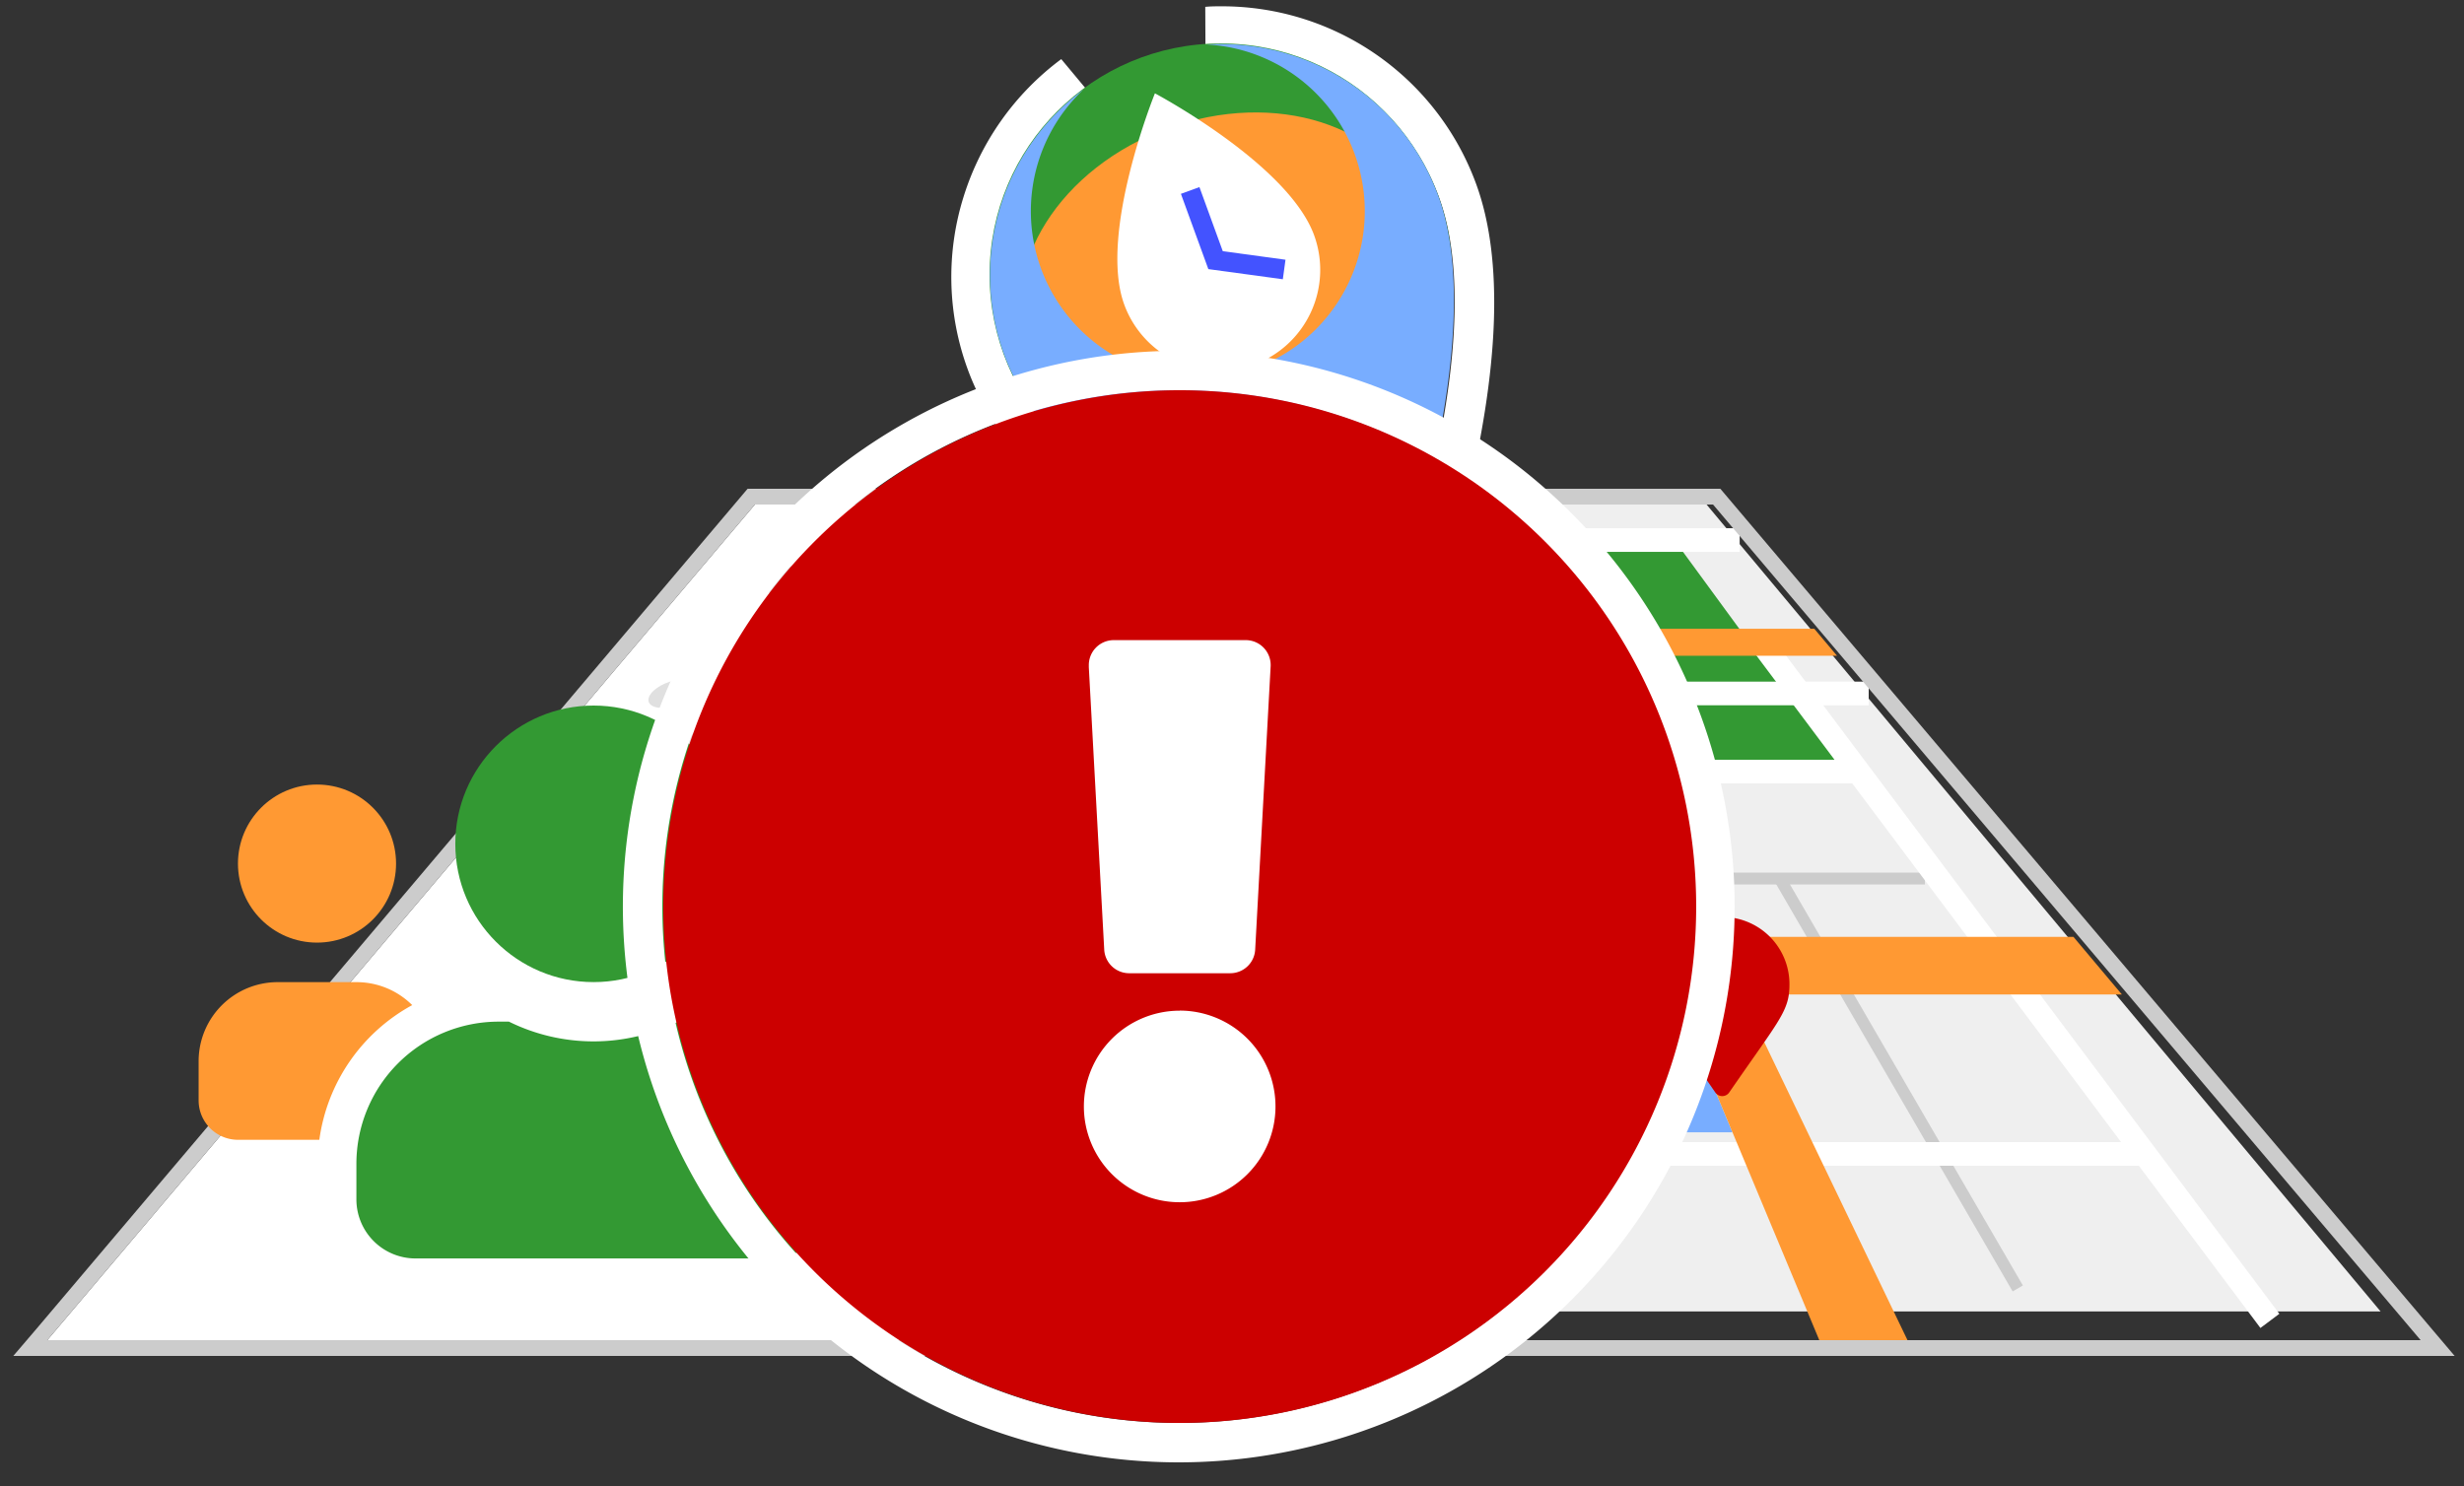 <svg xmlns="http://www.w3.org/2000/svg" viewBox="0 0 625 377"><rect x="0" y="0" width="625" height="377" fill="#333333" stroke="none"/><defs><style>.cls-1{fill:#efefef;}.cls-2{fill:#393;}.cls-3{fill:#78adff;}.cls-11,.cls-4,.cls-5{fill:none;stroke-miterlimit:10;}.cls-4{stroke:#ccc;stroke-width:3px;}.cls-5{stroke:#fff;stroke-width:6px;}.cls-6{fill:#f93;}.cls-7{fill:#fff;}.cls-8{fill:#e0e0e0;}.cls-9{fill:#ccc;}.cls-10{fill:#c00;}.cls-11{stroke:#4353ff;stroke-width:5px;}</style></defs><g id="map"><polygon class="cls-1" points="603.85 332.72 34.1 332.72 198.05 128 432.88 128 603.85 332.72"/><polygon class="cls-2" points="465.8 193.15 381.05 193.15 363.19 138.39 425.71 138.39 465.8 193.15"/><polygon class="cls-2" points="264.19 340 190.97 340 206.55 294.62 270.42 294.62 264.19 340"/><polygon class="cls-3" points="320.35 241.51 277.71 241.51 281.52 213.78 319.56 213.78 320.35 241.51"/><polygon class="cls-3" points="421.98 245.45 327.93 245.45 330.32 287.26 439.44 287.26 421.98 245.45"/><line class="cls-4" x1="337.08" y1="129.63" x2="342.55" y2="162.56"/><line class="cls-4" x1="451.43" y1="222.89" x2="511.81" y2="326.88"/><line class="cls-4" x1="363.08" y1="151.22" x2="248.61" y2="151.22"/><line class="cls-4" x1="319.4" y1="187.75" x2="224.04" y2="187.75"/><line class="cls-4" x1="488.26" y1="222.89" x2="369.6" y2="222.89"/><line class="cls-4" x1="277.39" y1="228.6" x2="246.67" y2="228.6"/><line class="cls-4" x1="321.92" y1="267.92" x2="278.14" y2="267.92"/><line class="cls-4" x1="363.41" y1="293.68" x2="368.08" y2="322.35"/><line class="cls-5" x1="318.75" y1="128" x2="327.04" y2="335.11"/><line class="cls-5" x1="441.27" y1="137.01" x2="218.76" y2="137.01"/><line class="cls-5" x1="471.33" y1="195.75" x2="321.46" y2="195.75"/><line class="cls-5" x1="446.93" y1="163.19" x2="575.76" y2="335.11"/><line class="cls-5" x1="362.55" y1="195.75" x2="385.3" y2="292.75"/><line class="cls-5" x1="319.47" y1="210.73" x2="170.62" y2="210.73"/><line class="cls-5" x1="271.36" y1="136.1" x2="241.34" y2="245.45"/><line class="cls-5" x1="360.12" y1="137.01" x2="378.26" y2="195.75"/><line class="cls-5" x1="544.02" y1="292.75" x2="131.36" y2="292.75"/><line class="cls-5" x1="395.03" y1="137.01" x2="415.95" y2="175.93"/><line class="cls-5" x1="474" y1="175.93" x2="372.14" y2="175.93"/><polygon class="cls-6" points="276.39 340 254.02 340 289.19 128 298.22 128 276.39 340"/><polygon class="cls-6" points="483.84 340 461.47 340 372.94 128 381.97 128 483.84 340"/><polygon class="cls-6" points="525.93 237.68 538.22 252.3 213.41 252.3 218.85 237.68 525.93 237.68"/><polygon class="cls-6" points="460.19 159.51 465.97 166.37 245.36 166.37 247.91 159.51 460.19 159.51"/><polygon class="cls-7" points="239.78 340 12 340 191.48 128 283.44 128 239.78 340"/><path class="cls-8" d="M185.65,162.56c-1.24,1.74-4.58,3.17-7.45,3.17s-4.08-1.43-2.74-3.17,4.6-3.05,7.37-3.05S186.87,160.86,185.65,162.56Z"/><path class="cls-8" d="M176.09,175.93c-1.43,2-5.11,3.66-8.19,3.66s-4.31-1.66-2.76-3.66,5.13-3.53,8.1-3.53S177.5,174,176.09,175.93Z"/><path class="cls-8" d="M165,191.46c-1.68,2.35-5.77,4.29-9.11,4.29s-4.54-1.94-2.73-4.29,5.77-4.11,9-4.11S166.63,189.17,165,191.46Z"/><polygon class="cls-8" points="209.53 150.4 183.91 150.4 189.14 143.67 213.73 143.67 209.53 150.4"/><polygon class="cls-8" points="239.91 150.4 214.28 150.4 218.28 143.67 242.87 143.67 239.91 150.4"/><polygon class="cls-8" points="268.39 150.4 242.76 150.4 245.61 143.67 270.2 143.67 268.39 150.4"/><polygon class="cls-8" points="264.09 166.37 189.17 166.37 194.65 158.32 266.26 158.32 264.09 166.37"/><polygon class="cls-8" points="260.34 180.34 179.66 180.34 186 171.03 262.84 171.03 260.34 180.34"/><polygon class="cls-8" points="255.96 196.63 168.58 196.63 175.98 185.75 258.88 185.75 255.96 196.63"/><path class="cls-9" d="M434.52,128,614,340H12L191.48,128h243m1.85-4H189.63l-1.2,1.42L9,337.42,3.37,344H622.63l-5.58-6.58-179.48-212-1.2-1.42Z"/></g><g id="Layer_4" data-name="Layer 4"><path class="cls-10" d="M435.1,277.17c-12.89-18.7-15.29-20.62-15.29-27.49a17,17,0,0,1,34.09,0c0,6.87-2.4,8.79-15.29,27.49a2.14,2.14,0,0,1-3.51,0Z"/><path class="cls-10" d="M311.45,261.53c-12.89-18.7-15.29-20.62-15.29-27.49a17,17,0,0,1,34.09,0c0,6.87-2.4,8.79-15.29,27.49a2.14,2.14,0,0,1-3.51,0Z"/><path class="cls-7" d="M310,11.6a58.6,58.6,0,0,1,55.06,38.59c15,41.32-17.85,122.37-17.85,122.37s-77.3-40.94-92.34-82.26a58.6,58.6,0,0,1,20.25-67.22,42.37,42.37,0,1,0,31.23-11.36c1.22-.08,2.44-.12,3.65-.12m0-10c-1.42,0-2.86,0-4.28.14l.09,20A32.36,32.36,0,1,1,282,30.38L269.19,15A69.07,69.07,0,0,0,244.39,50a68.06,68.06,0,0,0,1.09,43.74c6.94,19,25.55,39.66,55.33,61.3a387.3,387.3,0,0,0,41.73,26.38l9.78,5.18,4.16-10.26a385.35,385.35,0,0,0,15-47c8.91-35.71,9.91-63.48,3-82.52A68.61,68.61,0,0,0,310,1.6Z"/><circle class="cls-2" cx="309.67" cy="69.68" r="58.66"/><ellipse class="cls-6" cx="310.08" cy="70.72" rx="52.51" ry="40.62" transform="translate(-5.49 110.32) rotate(-20)"/><path class="cls-7" d="M318,92.54a25.63,25.63,0,0,0,15.33-32.86c-6.58-18.07-40.38-36-40.38-36s-14.38,35.44-7.81,53.51A25.62,25.62,0,0,0,318,92.54Z"/><polyline class="cls-11" points="325.73 68.37 308.33 66 301.89 48.32"/><path class="cls-3" d="M306.13,11.29A42.35,42.35,0,1,1,274.9,22.65a58.6,58.6,0,0,0-20.24,67.22c15,41.32,92.33,82.26,92.33,82.26s32.9-81,17.86-122.37A58.59,58.59,0,0,0,306.13,11.29Z"/></g><g id="Layer_2" data-name="Layer 2"><circle class="cls-6" cx="80.41" cy="219.09" r="20.05"/><circle class="cls-3" cx="220.73" cy="219.09" r="20.05"/><path class="cls-3" d="M230.76,249.16h-20A20,20,0,0,0,196.58,255a45.8,45.8,0,0,1,23.53,34.27h20.67a10,10,0,0,0,10-10v-10A20.06,20.06,0,0,0,230.76,249.16Z"/><circle class="cls-2" cx="150.57" cy="214.08" r="35.08"/><path class="cls-2" d="M174.63,259.19H172a48.44,48.44,0,0,1-42.91,0h-2.6a36.09,36.09,0,0,0-36.09,36.08v9a15,15,0,0,0,15,15h90.21a15,15,0,0,0,15-15v-9A36.09,36.09,0,0,0,174.63,259.19Z"/><path class="cls-6" d="M104.56,255a20,20,0,0,0-14.13-5.83H70.38a20.06,20.06,0,0,0-20,20v10a10,10,0,0,0,10,10H81A46,46,0,0,1,104.56,255Z"/></g><g id="Layer_6" data-name="Layer 6"><rect class="cls-7" x="256" y="144" width="90" height="170"/><path class="cls-7" d="M299,99A131,131,0,1,1,168,230,131,131,0,0,1,299,99m0-10a141,141,0,1,0,99.7,41.3A140.08,140.08,0,0,0,299,89Z"/><path class="cls-10" d="M430.24,230a131,131,0,1,1-131-131A131,131,0,0,1,430.24,230Zm-131,26.41a24.3,24.3,0,1,0,24.29,24.3A24.3,24.3,0,0,0,299.26,256.39Zm-23.07-87.33,3.92,71.83a6.33,6.33,0,0,0,6.33,6h25.64a6.33,6.33,0,0,0,6.32-6l3.92-71.83a6.33,6.33,0,0,0-6.33-6.68H282.52a6.33,6.33,0,0,0-6.33,6.68Z"/></g></svg>